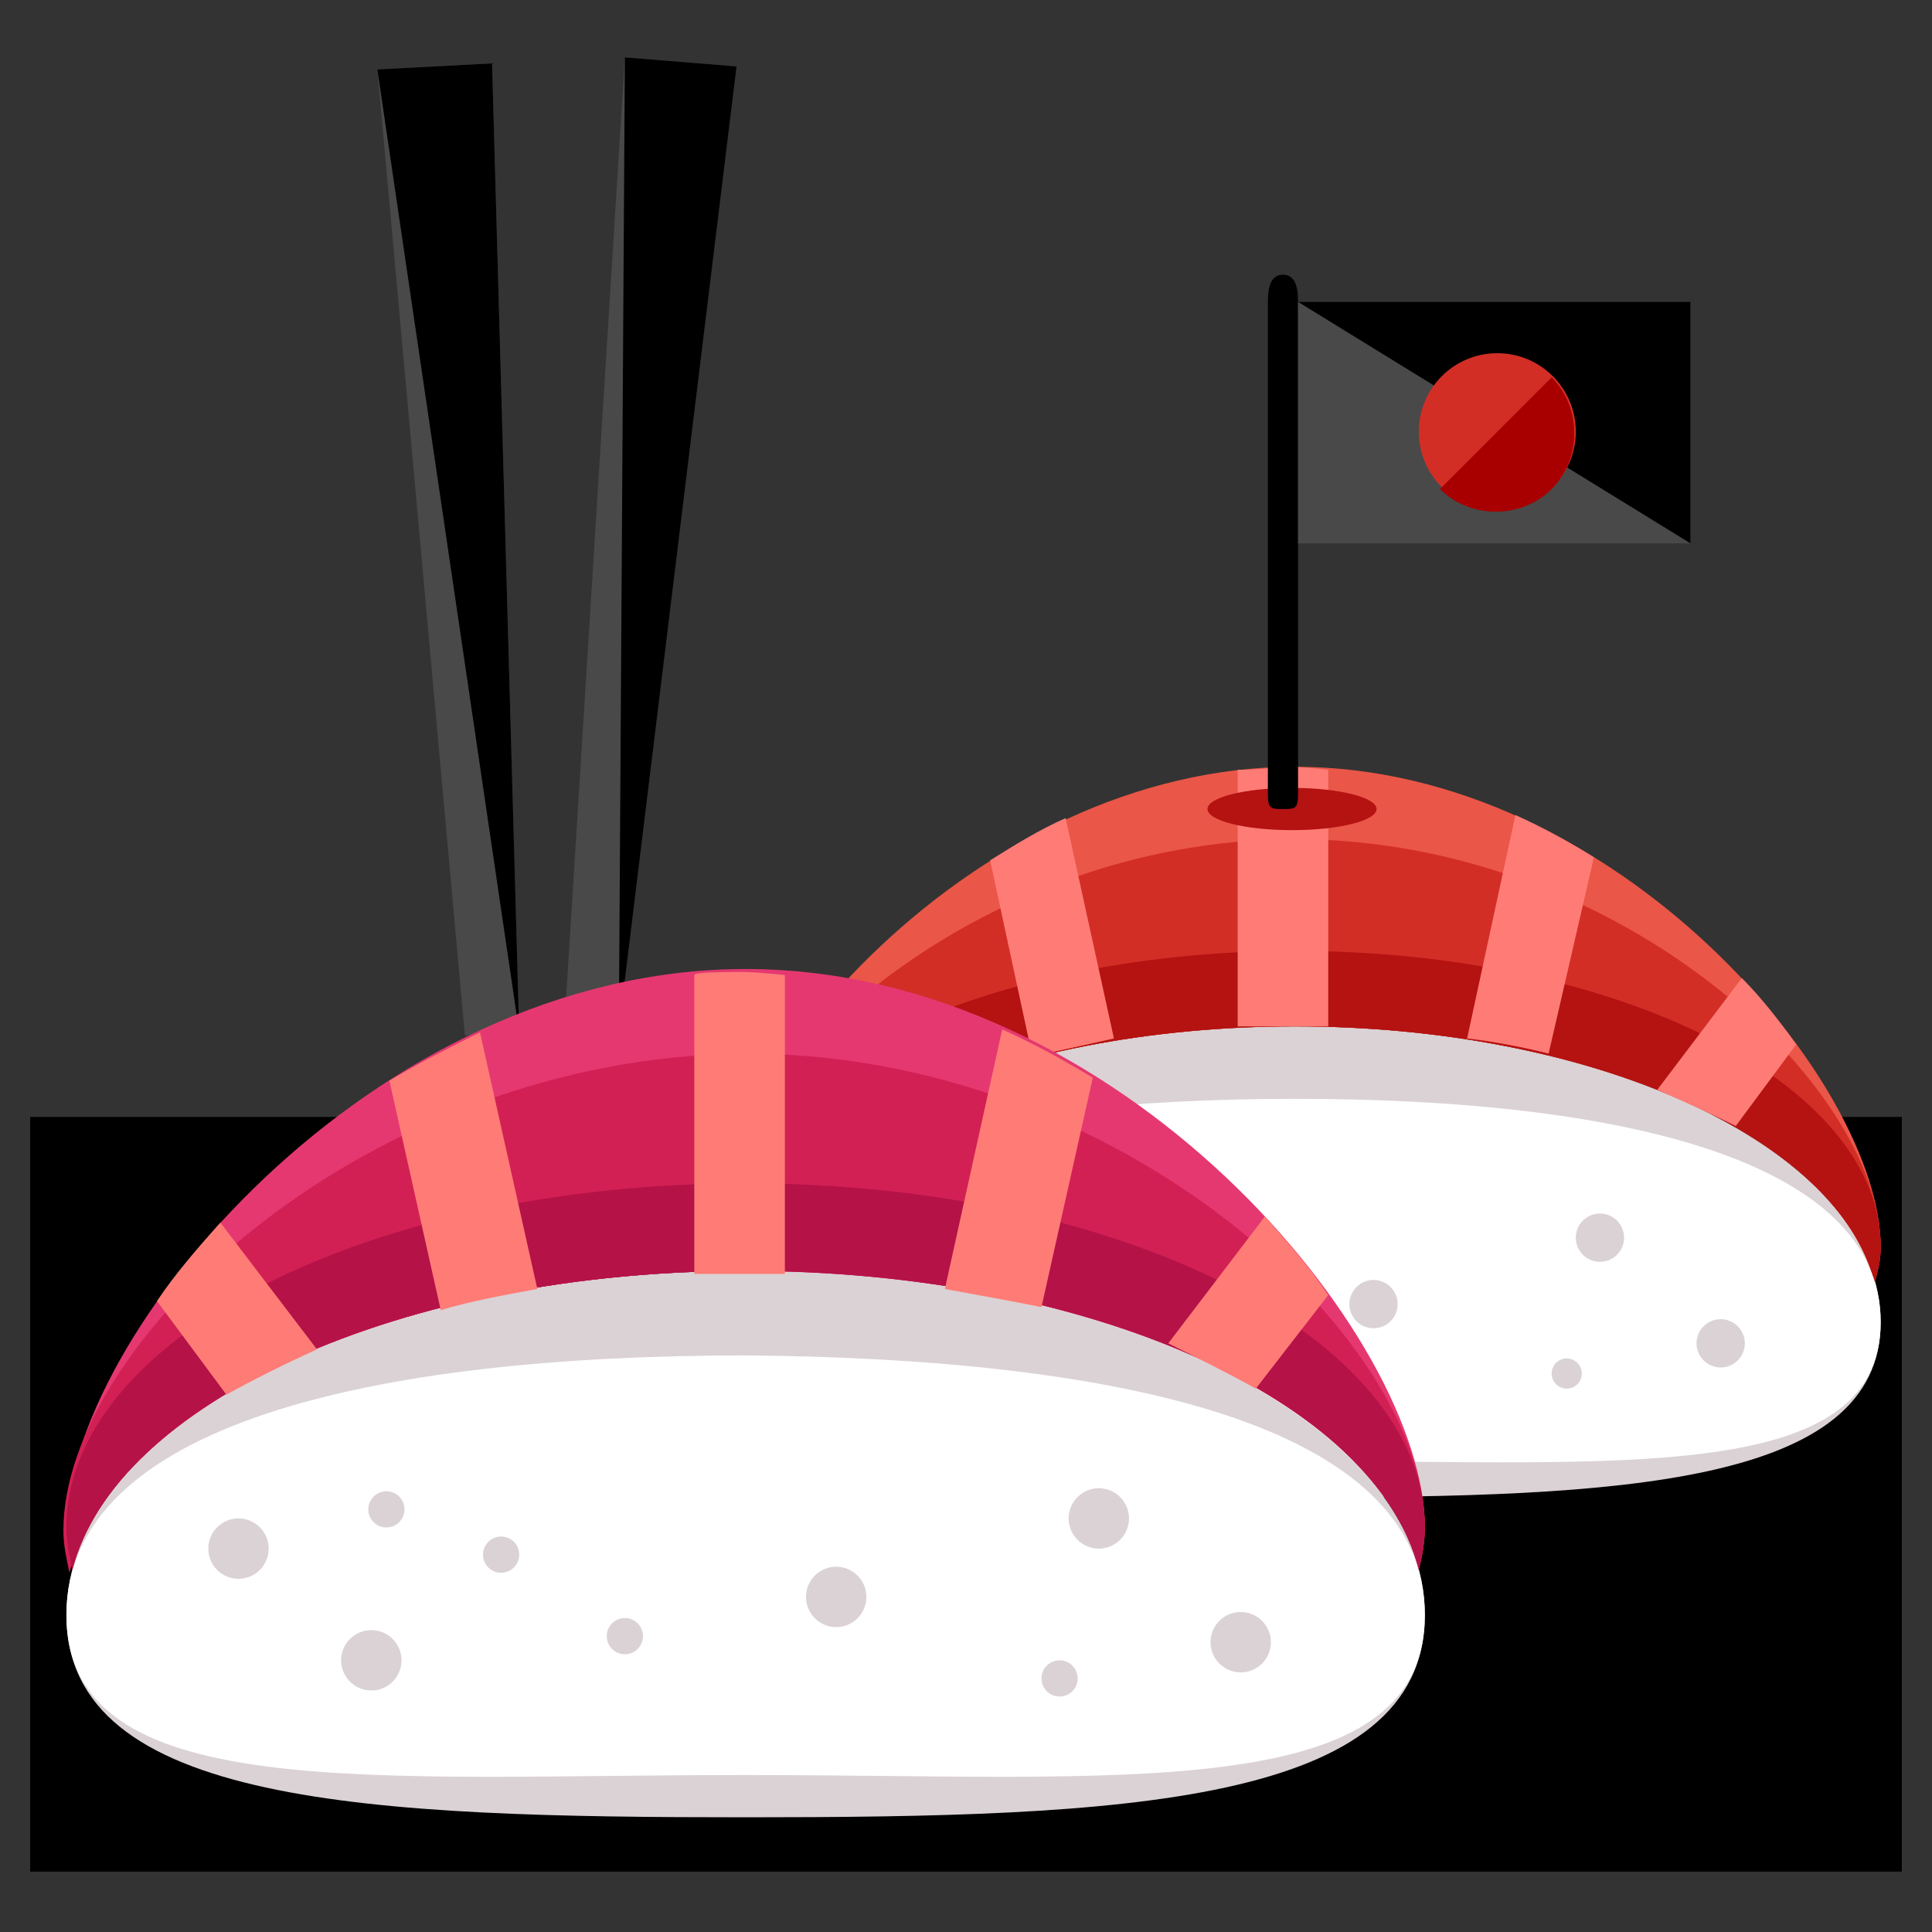 <?xml version="1.0" encoding="utf-8"?>
<!-- Generator: Adobe Illustrator 16.0.0, SVG Export Plug-In . SVG Version: 6.00 Build 0)  -->
<!DOCTYPE svg PUBLIC "-//W3C//DTD SVG 1.1//EN" "http://www.w3.org/Graphics/SVG/1.1/DTD/svg11.dtd">
<svg version="1.1" id="Layer_1" xmlns="http://www.w3.org/2000/svg" xmlns:xlink="http://www.w3.org/1999/xlink" x="0px" y="0px"
	 width="64px" height="64px" viewBox="0 0 64 64" enable-background="new 0 0 64 64" xml:space="preserve">
<rect x="0" y="0" width="64" height="64" fill="#333333" stroke="none"/>
<g>
	<rect x="1" y="37" width="62" height="25"/>
	<g>
		<g>
			<path fill="#DBD2D5" d="M62.3,43.8c0,5.4-8.7,5.8-19.4,5.8c-10.7,0-19.4-0.4-19.4-5.8c0-5.4,8.7-9.8,19.4-9.8
				C53.6,34,62.3,38.4,62.3,43.8z"/>
			<path fill="#EA5647" d="M42.9,34c9.8,0,18,3.7,19.2,8.5c0.1-0.4,0.2-0.7,0.2-1.2c0-5.4-8.7-15.9-19.4-15.9
				c-10.7,0-19.4,10.5-19.4,15.9c0,0.4,0.1,0.8,0.2,1.2C25,37.7,33.1,34,42.9,34z"/>
			<path fill="#D32E26" d="M42.9,34c9.8,0,18,3.7,19.2,8.5c0.1-0.4,0.2-0.7,0.2-1.2c0-5.4-8.7-13.5-19.4-13.5
				c-10.7,0-19.4,8.1-19.4,13.5c0,0.4,0.1,0.8,0.2,1.2C25,37.7,33.1,34,42.9,34z"/>
			<path fill="#B51212" d="M42.9,34c9.8,0,18,3.7,19.2,8.5c0.1-0.4,0.2-0.7,0.2-1.2c0-5.4-8.7-9.8-19.4-9.8
				c-10.7,0-19.4,4.4-19.4,9.8c0,0.4,0.1,0.8,0.2,1.2C25,37.7,33.1,34,42.9,34z"/>
			<path fill="#FFFFFF" d="M62.3,43.8c0,5.4-8.7,4.6-19.4,4.6c-10.7,0-19.4,0.8-19.4-4.6c0-5.4,8.7-7.4,19.4-7.4
				C53.6,36.4,62.3,38.4,62.3,43.8z"/>
			<path fill="#FF7C76" d="M41,25.5V34c1,0,1.1,0,1.6,0c0.4,0,1.4,0,1.4,0v-8.5c0,0-0.9-0.1-1.4-0.1C42.1,25.4,42,25.5,41,25.5z"/>
			<g>
				<g>
					<path fill="#FF7C76" d="M34.2,35c0.9-0.2,1.8-0.4,2.7-0.6l-1.6-7.3c-0.9,0.4-1.7,0.9-2.5,1.4L34.2,35z"/>
					<path fill="#FF7C76" d="M28.2,37.4c0.8-0.5,1.6-0.9,2.6-1.3L28,32.6c-0.7,0.7-1.3,1.5-1.8,2.2L28.2,37.4z"/>
				</g>
				<g>
					<path fill="#FF7C76" d="M48.6,34.4c0.9,0.1,1.9,0.3,2.7,0.5l1.5-6.5c-0.8-0.5-1.7-1-2.6-1.4L48.6,34.4z"/>
					<path fill="#FF7C76" d="M57.5,37.3l2-2.7c-0.5-0.7-1.1-1.5-1.8-2.2l-2.8,3.7C55.8,36.5,56.7,36.9,57.5,37.3z"/>
				</g>
			</g>
			<circle fill="#DBD2D5" cx="28.5" cy="41.9" r="0.8"/>
			<circle fill="#DBD2D5" cx="53" cy="41" r="0.8"/>
			<circle fill="#DBD2D5" cx="32.3" cy="45.1" r="0.8"/>
			<circle fill="#DBD2D5" cx="57" cy="44.5" r="0.8"/>
			<circle fill="#DBD2D5" cx="51.9" cy="45.5" r="0.5"/>
			<circle fill="#DBD2D5" cx="39.5" cy="44.4" r="0.5"/>
			<circle fill="#DBD2D5" cx="35.9" cy="42" r="0.5"/>
			<circle fill="#DBD2D5" cx="32.7" cy="40.7" r="0.5"/>
			<circle fill="#DBD2D5" cx="45.5" cy="43.2" r="0.8"/>
		</g>
		<g>
			<polygon fill="#494949" points="17.2,34.2 15.4,34.3 12.5,2.3 16.3,2.1 			"/>
			<polyline points="12.5,2.3 16.3,2.1 17.2,34.2 			"/>
		</g>
		<g>
			<polygon fill="#494949" points="20.5,34.1 18.7,33.9 20.7,1.9 24.4,2.2 			"/>
			<polyline points="20.7,1.9 24.4,2.2 20.5,34.1 			"/>
		</g>
		<g>
			<path fill="#DBD2D5" d="M47.2,53.5c0,6.3-10.1,6.7-22.5,6.7c-12.4,0-22.5-0.4-22.5-6.7c0-6.3,10.1-11.4,22.5-11.4
				C37.1,42.1,47.2,47.2,47.2,53.5z"/>
			<path fill="#E53871" d="M24.7,42.1c11.4,0,20.9,4.3,22.3,9.9c0.1-0.4,0.2-0.9,0.2-1.4c0-6.3-10.1-18.5-22.5-18.5
				c-12.4,0-22.5,12.2-22.5,18.5c0,0.5,0.1,0.9,0.2,1.4C3.8,46.5,13.2,42.1,24.7,42.1z"/>
			<path fill="#D32054" d="M24.7,42.1c11.4,0,20.9,4.3,22.3,9.9c0.1-0.4,0.2-0.9,0.2-1.4c0-6.3-10.1-15.7-22.5-15.7
				C12.2,35,2.1,44.4,2.1,50.7c0,0.5,0.1,0.9,0.2,1.4C3.8,46.5,13.2,42.1,24.7,42.1z"/>
			<path fill="#B51248" d="M24.7,42.1c11.4,0,20.9,4.3,22.3,9.9c0.1-0.4,0.2-0.9,0.2-1.4c0-6.3-10.1-11.4-22.5-11.4
				c-12.4,0-22.5,5.1-22.5,11.4c0,0.5,0.1,0.9,0.2,1.4C3.8,46.5,13.2,42.1,24.7,42.1z"/>
			<path fill="#FFFFFF" d="M47.2,53.5c0,6.3-10.1,5.3-22.5,5.3c-12.4,0-22.5,1-22.5-5.3c0-6.3,10.1-8.6,22.5-8.6
				C37.1,45,47.2,47.2,47.2,53.5z"/>
			<path fill="#FF7C76" d="M23,32.3v9.9c0,0,1,0,1.6,0c0.5,0,1.4,0,1.4,0v-9.9c0,0-0.9-0.1-1.4-0.1C24,32.2,23,32.2,23,32.3z"/>
			<g>
				<g>
					<path fill="#FF7C76" d="M14.6,43.4c1-0.3,2.1-0.5,3.2-0.7l-1.9-8.5c-1,0.5-2,1-3,1.6L14.6,43.4z"/>
					<path fill="#FF7C76" d="M7.5,46.2c0.9-0.5,1.9-1,3-1.5l-3.2-4.2c-0.8,0.9-1.5,1.7-2.1,2.6L7.5,46.2z"/>
				</g>
				<g>
					<path fill="#FF7C76" d="M31.3,42.7c1.1,0.2,2.2,0.4,3.2,0.6l1.7-7.6c-1-0.6-1.9-1.1-3-1.6L31.3,42.7z"/>
					<path fill="#FF7C76" d="M41.6,46l2.4-3.1c-0.6-0.9-1.3-1.7-2.1-2.6l-3.2,4.2C39.7,45,40.7,45.5,41.6,46z"/>
				</g>
			</g>
			<circle fill="#DBD2D5" cx="7.9" cy="51.3" r="1"/>
			<circle fill="#DBD2D5" cx="36.4" cy="50.3" r="1"/>
			<circle fill="#DBD2D5" cx="12.3" cy="55" r="1"/>
			<circle fill="#DBD2D5" cx="41.1" cy="54.4" r="1"/>
			<circle fill="#DBD2D5" cx="35.1" cy="55.6" r="0.6"/>
			<circle fill="#DBD2D5" cx="20.7" cy="54.2" r="0.6"/>
			<circle fill="#DBD2D5" cx="16.6" cy="51.5" r="0.6"/>
			<circle fill="#DBD2D5" cx="12.8" cy="50" r="0.6"/>
			<circle fill="#DBD2D5" cx="27.7" cy="52.9" r="1"/>
		</g>
		<ellipse fill="#B51212" cx="42.8" cy="26.8" rx="2.8" ry="0.7"/>
		<path d="M43,26.3c0,0.5-0.1,0.5-0.5,0.5l0,0c-0.4,0-0.5,0-0.5-0.5V10c0-0.5,0.1-0.9,0.5-0.9l0,0c0.4,0,0.5,0.4,0.5,0.9V26.3z"/>
		<rect x="43" y="10" fill="#494949" width="13" height="8"/>
		<polyline points="43,10 56,10 56,18 		"/>
		<circle fill="#D32E26" cx="49.6" cy="14.3" r="2.6"/>
		<path fill="#A80000" d="M51.4,12.5c1,1,1,2.7,0,3.7c-1,1-2.7,1-3.7,0"/>
	</g>
</g>
</svg>
